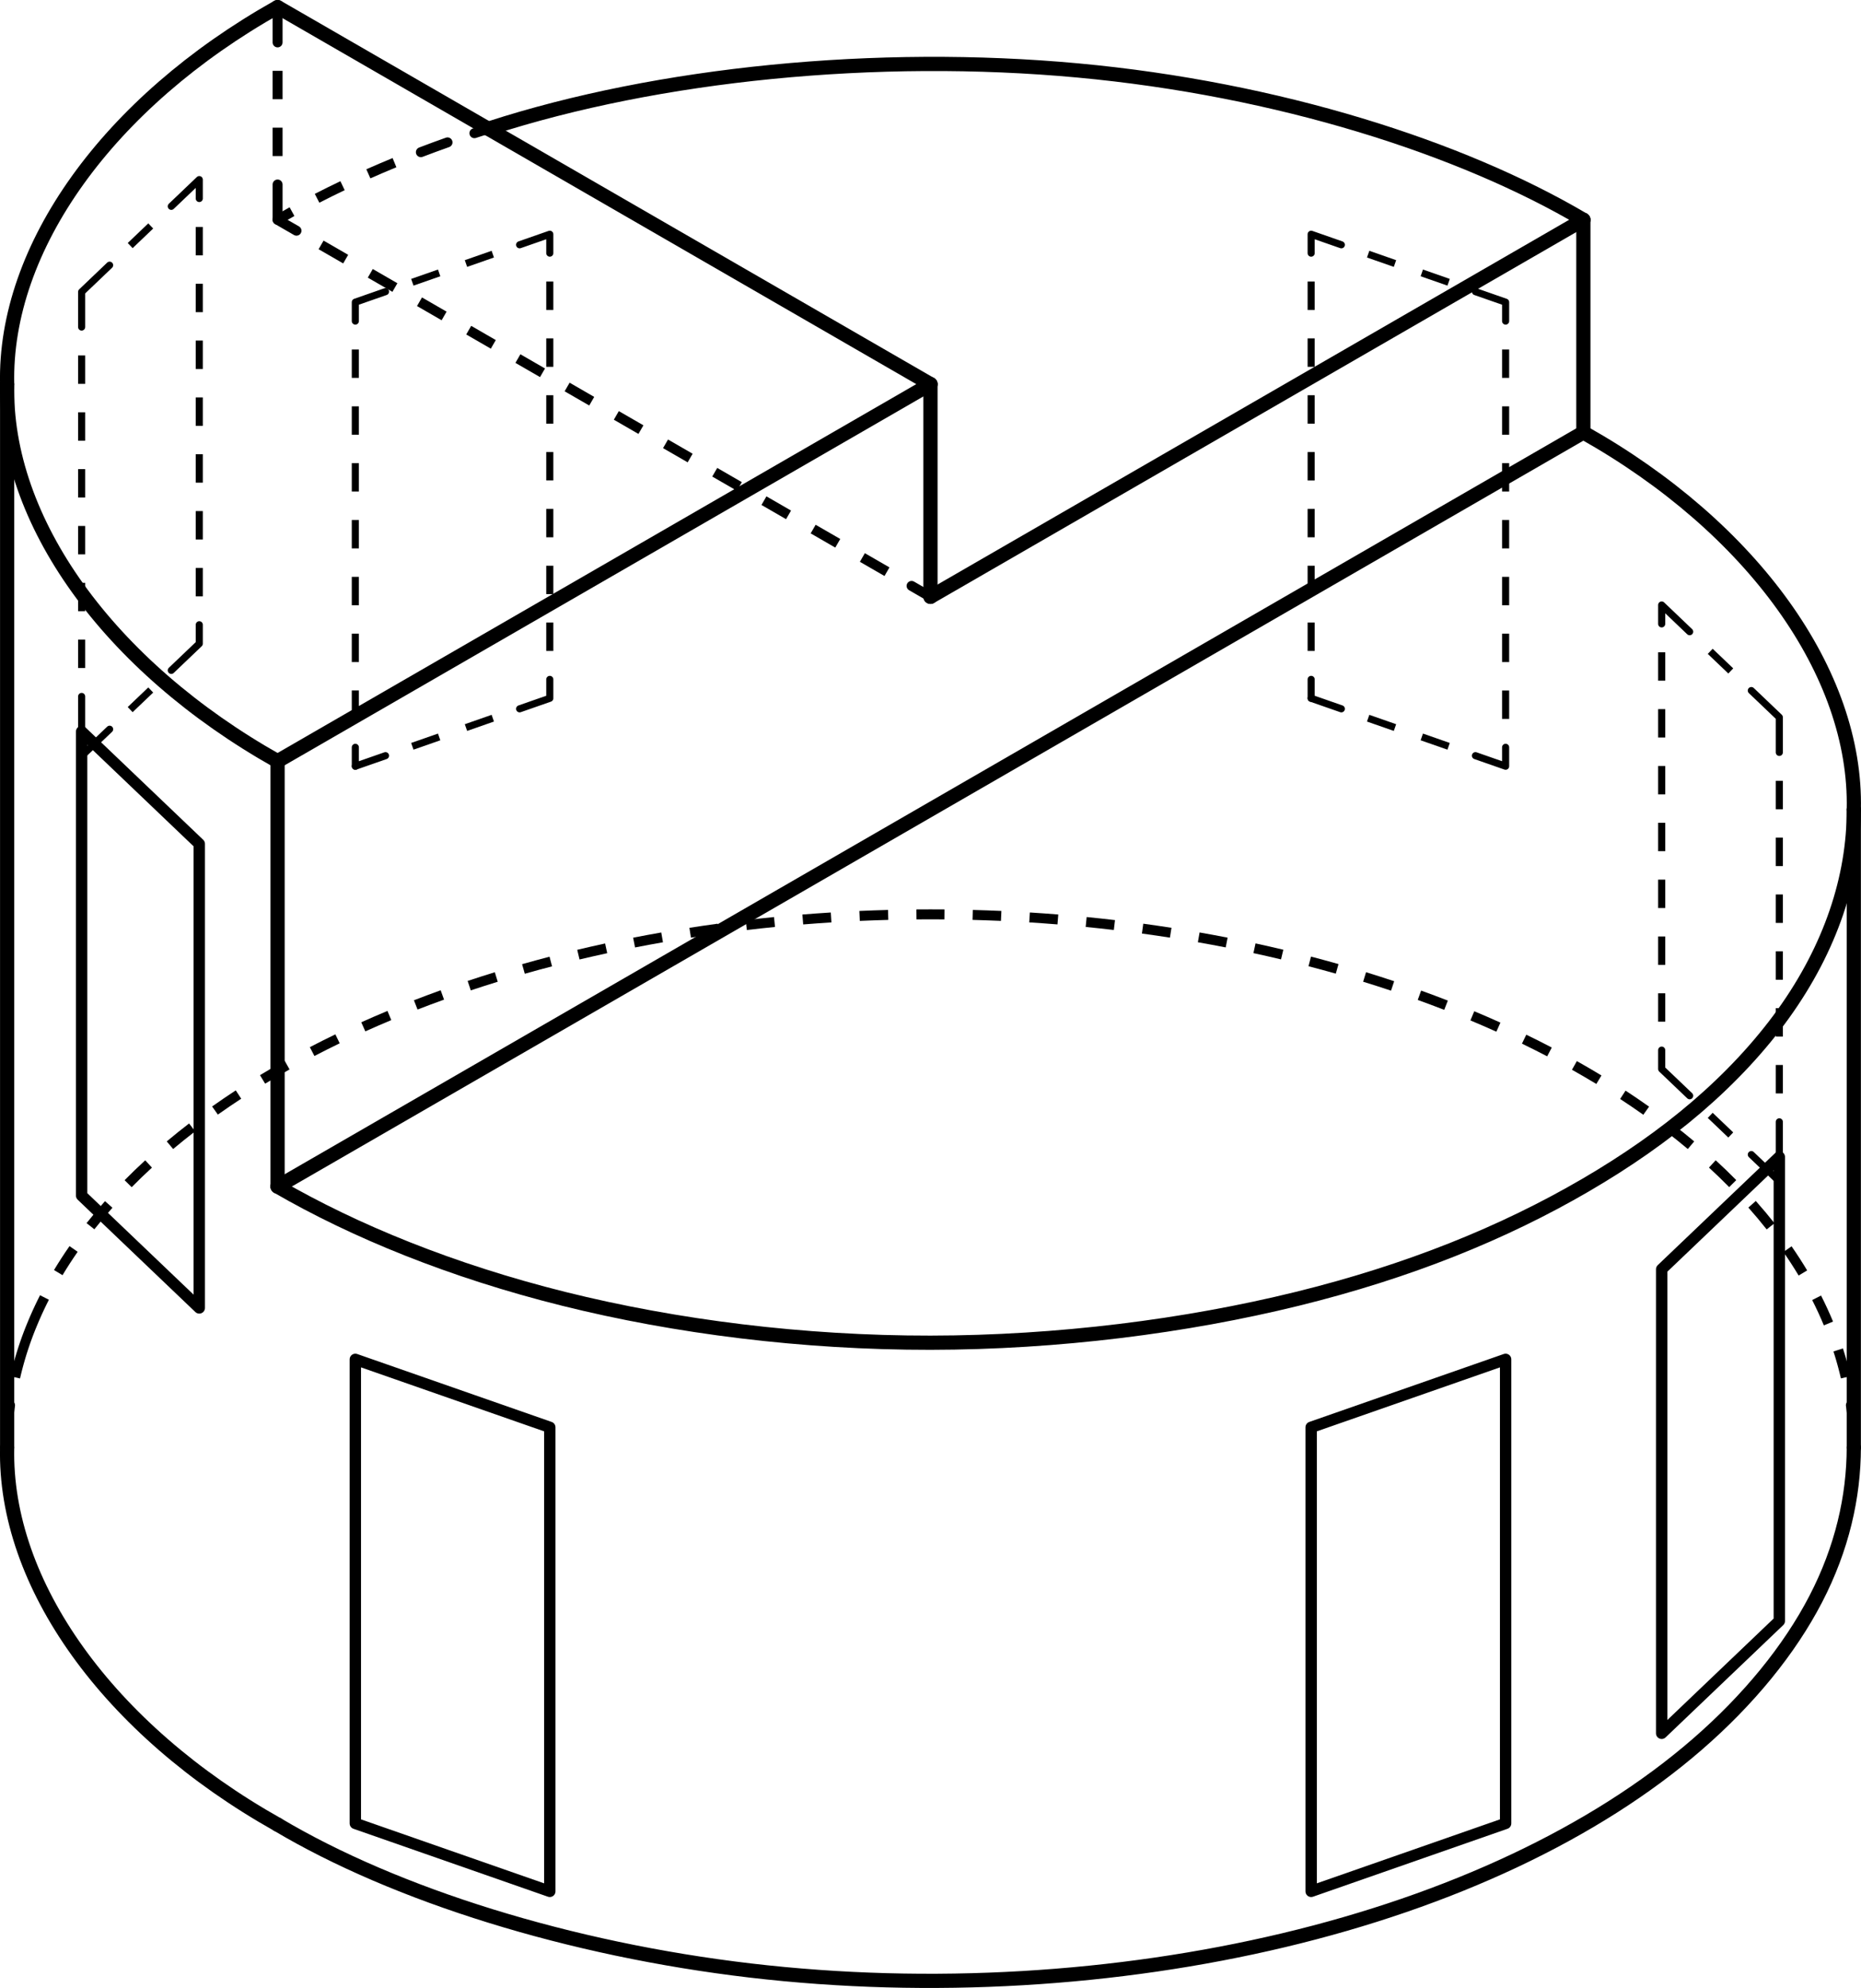 <?xml version="1.0" encoding="UTF-8" standalone="no"?>
<svg
   version="1.1"
   width="371.367pt"
   height="396.615pt"
   viewBox="0 0 371.358 396.615"
   id="svg170"
   sodipodi:docname="cylindric-tambour_first-storey.svg"
   inkscape:version="1.3.2 (091e20e, 2023-11-25, custom)"
   xmlns:inkscape="http://www.inkscape.org/namespaces/inkscape"
   xmlns:sodipodi="http://sodipodi.sourceforge.net/DTD/sodipodi-0.dtd"
   xmlns="http://www.w3.org/2000/svg"
   xmlns:svg="http://www.w3.org/2000/svg">
  <sodipodi:namedview
     id="namedview170"
     pagecolor="#ffffff"
     bordercolor="#000000"
     borderopacity="0.25"
     inkscape:showpageshadow="2"
     inkscape:pageopacity="0.0"
     inkscape:pagecheckerboard="0"
     inkscape:deskcolor="#d1d1d1"
     inkscape:document-units="pt"
     inkscape:zoom="0.81620529"
     inkscape:cx="120.06783"
     inkscape:cy="298.9444"
     inkscape:window-width="1920"
     inkscape:window-height="1010"
     inkscape:window-x="-6"
     inkscape:window-y="1077"
     inkscape:window-maximized="1"
     inkscape:current-layer="svg170" />
  <defs
     id="defs1" />
  <g
     id="doors"
     transform="translate(-330.429,-73.482)">
    <g
       id="doors::hidden">
      <path
         d="m 346.715,224.3 5.586,-5.331"
         stroke="#000000"
         stroke-width="1.417"
         stroke-linecap="round"
         stroke-linejoin="round"
         fill="none"
         id="path1" />
      <path
         d="m 356.402,215.054 4.101,-3.914"
         stroke="#000000"
         stroke-width="1.417"
         stroke-linecap="butt"
         stroke-linejoin="round"
         fill="none"
         id="path2" />
      <path
         d="m 364.604,207.226 5.586,-5.331 v -3.77"
         stroke="#000000"
         stroke-width="1.417"
         stroke-linecap="round"
         stroke-linejoin="round"
         fill="none"
         id="path3" />
      <path
         d="m 370.19,192.456 v -5.669"
         stroke="#000000"
         stroke-width="1.417"
         stroke-linecap="butt"
         stroke-linejoin="round"
         fill="none"
         id="path4" />
      <path
         d="m 370.19,181.117 v -5.669"
         stroke="#000000"
         stroke-width="1.417"
         stroke-linecap="butt"
         stroke-linejoin="round"
         fill="none"
         id="path5" />
      <path
         d="m 370.19,169.779 v -5.669"
         stroke="#000000"
         stroke-width="1.417"
         stroke-linecap="butt"
         stroke-linejoin="round"
         fill="none"
         id="path6" />
      <path
         d="m 370.19,158.44 v -5.669"
         stroke="#000000"
         stroke-width="1.417"
         stroke-linecap="butt"
         stroke-linejoin="round"
         fill="none"
         id="path7" />
      <path
         d="m 370.19,147.101 v -5.669"
         stroke="#000000"
         stroke-width="1.417"
         stroke-linecap="butt"
         stroke-linejoin="round"
         fill="none"
         id="path8" />
      <path
         d="m 370.19,135.763 v -5.669"
         stroke="#000000"
         stroke-width="1.417"
         stroke-linecap="butt"
         stroke-linejoin="round"
         fill="none"
         id="path9" />
      <path
         d="m 370.19,124.424 v -5.669"
         stroke="#000000"
         stroke-width="1.417"
         stroke-linecap="butt"
         stroke-linejoin="round"
         fill="none"
         id="path10" />
      <path
         d="m 370.19,113.086 v -3.77 l -5.586,5.331"
         stroke="#000000"
         stroke-width="1.417"
         stroke-linecap="round"
         stroke-linejoin="round"
         fill="none"
         id="path11" />
      <path
         d="m 360.503,118.561 -4.101,3.914"
         stroke="#000000"
         stroke-width="1.417"
         stroke-linecap="butt"
         stroke-linejoin="round"
         fill="none"
         id="path12" />
      <path
         d="m 352.3,126.389 -5.586,5.331 v 7.008"
         stroke="#000000"
         stroke-width="1.417"
         stroke-linecap="round"
         stroke-linejoin="round"
         fill="none"
         id="path13" />
      <path
         d="m 346.715,144.398 v 5.669"
         stroke="#000000"
         stroke-width="1.417"
         stroke-linecap="butt"
         stroke-linejoin="round"
         fill="none"
         id="path14" />
      <path
         d="m 346.715,155.737 v 5.669"
         stroke="#000000"
         stroke-width="1.417"
         stroke-linecap="butt"
         stroke-linejoin="round"
         fill="none"
         id="path15" />
      <path
         d="m 346.715,167.075 v 5.669"
         stroke="#000000"
         stroke-width="1.417"
         stroke-linecap="butt"
         stroke-linejoin="round"
         fill="none"
         id="path16" />
      <path
         d="m 346.715,178.414 v 5.669"
         stroke="#000000"
         stroke-width="1.417"
         stroke-linecap="butt"
         stroke-linejoin="round"
         fill="none"
         id="path17" />
      <path
         d="m 346.715,189.752 v 5.669"
         stroke="#000000"
         stroke-width="1.417"
         stroke-linecap="butt"
         stroke-linejoin="round"
         fill="none"
         id="path18" />
      <path
         d="m 346.715,201.091 v 5.669"
         stroke="#000000"
         stroke-width="1.417"
         stroke-linecap="butt"
         stroke-linejoin="round"
         fill="none"
         id="path19" />
      <path
         d="M 346.715,212.43 V 219.438"
         stroke="#000000"
         stroke-width="1.417"
         stroke-linecap="round"
         stroke-linejoin="round"
         fill="none"
         id="path20" />
      <path
         d="m 401.331,226.348 6.022,-2.103"
         stroke="#000000"
         stroke-width="1.417"
         stroke-linecap="round"
         stroke-linejoin="round"
         fill="none"
         id="path21" />
      <path
         d="m 412.705,222.375 5.352,-1.869"
         stroke="#000000"
         stroke-width="1.417"
         stroke-linecap="butt"
         stroke-linejoin="round"
         fill="none"
         id="path22" />
      <path
         d="m 423.41,218.636 5.352,-1.869"
         stroke="#000000"
         stroke-width="1.417"
         stroke-linecap="butt"
         stroke-linejoin="round"
         fill="none"
         id="path23" />
      <path
         d="m 434.114,214.898 6.023,-2.103 v -3.77"
         stroke="#000000"
         stroke-width="1.417"
         stroke-linecap="round"
         stroke-linejoin="round"
         fill="none"
         id="path24" />
      <path
         d="m 440.137,203.355 v -5.669"
         stroke="#000000"
         stroke-width="1.417"
         stroke-linecap="butt"
         stroke-linejoin="round"
         fill="none"
         id="path25" />
      <path
         d="m 440.137,192.017 v -5.669"
         stroke="#000000"
         stroke-width="1.417"
         stroke-linecap="butt"
         stroke-linejoin="round"
         fill="none"
         id="path26" />
      <path
         d="m 440.137,180.678 v -5.669"
         stroke="#000000"
         stroke-width="1.417"
         stroke-linecap="butt"
         stroke-linejoin="round"
         fill="none"
         id="path27" />
      <path
         d="m 440.137,169.339 v -5.669"
         stroke="#000000"
         stroke-width="1.417"
         stroke-linecap="butt"
         stroke-linejoin="round"
         fill="none"
         id="path28" />
      <path
         d="m 440.137,158.001 v -5.669"
         stroke="#000000"
         stroke-width="1.417"
         stroke-linecap="butt"
         stroke-linejoin="round"
         fill="none"
         id="path29" />
      <path
         d="m 440.137,146.662 v -5.669"
         stroke="#000000"
         stroke-width="1.417"
         stroke-linecap="butt"
         stroke-linejoin="round"
         fill="none"
         id="path30" />
      <path
         d="m 440.137,135.324 v -5.669"
         stroke="#000000"
         stroke-width="1.417"
         stroke-linecap="butt"
         stroke-linejoin="round"
         fill="none"
         id="path31" />
      <path
         d="m 440.137,123.985 v -3.77 l -6.023,2.103"
         stroke="#000000"
         stroke-width="1.417"
         stroke-linecap="round"
         stroke-linejoin="round"
         fill="none"
         id="path32" />
      <path
         d="m 428.762,124.188 -5.352,1.869"
         stroke="#000000"
         stroke-width="1.417"
         stroke-linecap="butt"
         stroke-linejoin="round"
         fill="none"
         id="path33" />
      <path
         d="m 418.058,127.927 -5.352,1.869"
         stroke="#000000"
         stroke-width="1.417"
         stroke-linecap="butt"
         stroke-linejoin="round"
         fill="none"
         id="path34" />
      <path
         d="m 407.353,131.665 -6.022,2.103 v 3.77"
         stroke="#000000"
         stroke-width="1.417"
         stroke-linecap="round"
         stroke-linejoin="round"
         fill="none"
         id="path35" />
      <path
         d="m 401.331,143.208 v 5.669"
         stroke="#000000"
         stroke-width="1.417"
         stroke-linecap="butt"
         stroke-linejoin="round"
         fill="none"
         id="path36" />
      <path
         d="m 401.331,154.546 v 5.669"
         stroke="#000000"
         stroke-width="1.417"
         stroke-linecap="butt"
         stroke-linejoin="round"
         fill="none"
         id="path37" />
      <path
         d="m 401.331,165.885 v 5.669"
         stroke="#000000"
         stroke-width="1.417"
         stroke-linecap="butt"
         stroke-linejoin="round"
         fill="none"
         id="path38" />
      <path
         d="m 401.331,177.224 v 5.669"
         stroke="#000000"
         stroke-width="1.417"
         stroke-linecap="butt"
         stroke-linejoin="round"
         fill="none"
         id="path39" />
      <path
         d="m 401.331,188.562 v 5.669"
         stroke="#000000"
         stroke-width="1.417"
         stroke-linecap="butt"
         stroke-linejoin="round"
         fill="none"
         id="path40" />
      <path
         d="m 401.331,199.901 v 5.669"
         stroke="#000000"
         stroke-width="1.417"
         stroke-linecap="butt"
         stroke-linejoin="round"
         fill="none"
         id="path41" />
      <path
         d="m 401.331,211.239 v 5.669"
         stroke="#000000"
         stroke-width="1.417"
         stroke-linecap="butt"
         stroke-linejoin="round"
         fill="none"
         id="path42" />
      <path
         d="m 401.331,222.578 v 3.77"
         stroke="#000000"
         stroke-width="1.417"
         stroke-linecap="round"
         stroke-linejoin="round"
         fill="none"
         id="path43" />
      <path
         d="m 685.49,304.302 v -7.008"
         stroke="#000000"
         stroke-width="1.417"
         stroke-linecap="round"
         stroke-linejoin="round"
         fill="none"
         id="path44" />
      <path
         d="M 685.49,291.625 V 285.955"
         stroke="#000000"
         stroke-width="1.417"
         stroke-linecap="butt"
         stroke-linejoin="round"
         fill="none"
         id="path45" />
      <path
         d="m 685.49,280.286 v -5.669"
         stroke="#000000"
         stroke-width="1.417"
         stroke-linecap="butt"
         stroke-linejoin="round"
         fill="none"
         id="path46" />
      <path
         d="m 685.49,268.947 v -5.669"
         stroke="#000000"
         stroke-width="1.417"
         stroke-linecap="butt"
         stroke-linejoin="round"
         fill="none"
         id="path47" />
      <path
         d="m 685.49,257.609 v -5.669"
         stroke="#000000"
         stroke-width="1.417"
         stroke-linecap="butt"
         stroke-linejoin="round"
         fill="none"
         id="path48" />
      <path
         d="m 685.49,246.27 v -5.669"
         stroke="#000000"
         stroke-width="1.417"
         stroke-linecap="butt"
         stroke-linejoin="round"
         fill="none"
         id="path49" />
      <path
         d="m 685.49,234.932 v -5.669"
         stroke="#000000"
         stroke-width="1.417"
         stroke-linecap="butt"
         stroke-linejoin="round"
         fill="none"
         id="path50" />
      <path
         d="m 685.49,223.593 v -7.008 l -5.586,-5.331"
         stroke="#000000"
         stroke-width="1.417"
         stroke-linecap="round"
         stroke-linejoin="round"
         fill="none"
         id="path51" />
      <path
         d="m 675.803,207.339 -4.101,-3.914"
         stroke="#000000"
         stroke-width="1.417"
         stroke-linecap="butt"
         stroke-linejoin="round"
         fill="none"
         id="path52" />
      <path
         d="m 667.601,199.511 -5.586,-5.331 v 3.77"
         stroke="#000000"
         stroke-width="1.417"
         stroke-linecap="round"
         stroke-linejoin="round"
         fill="none"
         id="path53" />
      <path
         d="m 662.015,203.619 v 5.669"
         stroke="#000000"
         stroke-width="1.417"
         stroke-linecap="butt"
         stroke-linejoin="round"
         fill="none"
         id="path54" />
      <path
         d="m 662.015,214.958 v 5.669"
         stroke="#000000"
         stroke-width="1.417"
         stroke-linecap="butt"
         stroke-linejoin="round"
         fill="none"
         id="path55" />
      <path
         d="m 662.015,226.296 v 5.669"
         stroke="#000000"
         stroke-width="1.417"
         stroke-linecap="butt"
         stroke-linejoin="round"
         fill="none"
         id="path56" />
      <path
         d="m 662.015,237.635 v 5.669"
         stroke="#000000"
         stroke-width="1.417"
         stroke-linecap="butt"
         stroke-linejoin="round"
         fill="none"
         id="path57" />
      <path
         d="m 662.015,248.973 v 5.669"
         stroke="#000000"
         stroke-width="1.417"
         stroke-linecap="butt"
         stroke-linejoin="round"
         fill="none"
         id="path58" />
      <path
         d="m 662.015,260.312 v 5.669"
         stroke="#000000"
         stroke-width="1.417"
         stroke-linecap="butt"
         stroke-linejoin="round"
         fill="none"
         id="path59" />
      <path
         d="m 662.015,271.651 v 5.669"
         stroke="#000000"
         stroke-width="1.417"
         stroke-linecap="butt"
         stroke-linejoin="round"
         fill="none"
         id="path60" />
      <path
         d="m 662.015,282.989 v 3.77 l 5.586,5.331"
         stroke="#000000"
         stroke-width="1.417"
         stroke-linecap="round"
         stroke-linejoin="round"
         fill="none"
         id="path61" />
      <path
         d="m 671.702,296.004 4.101,3.914"
         stroke="#000000"
         stroke-width="1.417"
         stroke-linecap="butt"
         stroke-linejoin="round"
         fill="none"
         id="path62" />
      <path
         d="m 679.905,303.833 5.586,5.331"
         stroke="#000000"
         stroke-width="1.417"
         stroke-linecap="round"
         stroke-linejoin="round"
         fill="none"
         id="path63" />
      <path
         d="m 592.068,212.794 6.023,2.103"
         stroke="#000000"
         stroke-width="1.417"
         stroke-linecap="round"
         stroke-linejoin="round"
         fill="none"
         id="path64" />
      <path
         d="m 603.443,216.767 5.352,1.869"
         stroke="#000000"
         stroke-width="1.417"
         stroke-linecap="butt"
         stroke-linejoin="round"
         fill="none"
         id="path65" />
      <path
         d="m 614.147,220.506 5.352,1.869"
         stroke="#000000"
         stroke-width="1.417"
         stroke-linecap="butt"
         stroke-linejoin="round"
         fill="none"
         id="path66" />
      <path
         d="m 624.852,224.244 6.022,2.103 v -3.77"
         stroke="#000000"
         stroke-width="1.417"
         stroke-linecap="round"
         stroke-linejoin="round"
         fill="none"
         id="path67" />
      <path
         d="m 630.874,216.909 v -5.669"
         stroke="#000000"
         stroke-width="1.417"
         stroke-linecap="butt"
         stroke-linejoin="round"
         fill="none"
         id="path68" />
      <path
         d="m 630.874,205.57 v -5.669"
         stroke="#000000"
         stroke-width="1.417"
         stroke-linecap="butt"
         stroke-linejoin="round"
         fill="none"
         id="path69" />
      <path
         d="m 630.874,194.232 v -5.669"
         stroke="#000000"
         stroke-width="1.417"
         stroke-linecap="butt"
         stroke-linejoin="round"
         fill="none"
         id="path70" />
      <path
         d="m 630.874,182.893 v -5.669"
         stroke="#000000"
         stroke-width="1.417"
         stroke-linecap="butt"
         stroke-linejoin="round"
         fill="none"
         id="path71" />
      <path
         d="m 630.874,171.554 v -5.669"
         stroke="#000000"
         stroke-width="1.417"
         stroke-linecap="butt"
         stroke-linejoin="round"
         fill="none"
         id="path72" />
      <path
         d="m 630.874,160.216 v -5.669"
         stroke="#000000"
         stroke-width="1.417"
         stroke-linecap="butt"
         stroke-linejoin="round"
         fill="none"
         id="path73" />
      <path
         d="m 630.874,148.877 v -5.669"
         stroke="#000000"
         stroke-width="1.417"
         stroke-linecap="butt"
         stroke-linejoin="round"
         fill="none"
         id="path74" />
      <path
         d="m 630.874,137.539 v -3.77 l -6.022,-2.103"
         stroke="#000000"
         stroke-width="1.417"
         stroke-linecap="round"
         stroke-linejoin="round"
         fill="none"
         id="path75" />
      <path
         d="m 619.5,129.796 -5.352,-1.869"
         stroke="#000000"
         stroke-width="1.417"
         stroke-linecap="butt"
         stroke-linejoin="round"
         fill="none"
         id="path76" />
      <path
         d="m 608.795,126.057 -5.352,-1.869"
         stroke="#000000"
         stroke-width="1.417"
         stroke-linecap="butt"
         stroke-linejoin="round"
         fill="none"
         id="path77" />
      <path
         d="m 598.091,122.319 -6.023,-2.103 v 3.77"
         stroke="#000000"
         stroke-width="1.417"
         stroke-linecap="round"
         stroke-linejoin="round"
         fill="none"
         id="path78" />
      <path
         d="m 592.068,129.654 v 5.669"
         stroke="#000000"
         stroke-width="1.417"
         stroke-linecap="butt"
         stroke-linejoin="round"
         fill="none"
         id="path79" />
      <path
         d="m 592.068,140.993 v 5.669"
         stroke="#000000"
         stroke-width="1.417"
         stroke-linecap="butt"
         stroke-linejoin="round"
         fill="none"
         id="path80" />
      <path
         d="m 592.068,152.332 v 5.669"
         stroke="#000000"
         stroke-width="1.417"
         stroke-linecap="butt"
         stroke-linejoin="round"
         fill="none"
         id="path81" />
      <path
         d="m 592.068,163.67 v 5.669"
         stroke="#000000"
         stroke-width="1.417"
         stroke-linecap="butt"
         stroke-linejoin="round"
         fill="none"
         id="path82" />
      <path
         d="m 592.068,175.009 v 5.669"
         stroke="#000000"
         stroke-width="1.417"
         stroke-linecap="butt"
         stroke-linejoin="round"
         fill="none"
         id="path83" />
      <path
         d="m 592.068,186.347 v 5.669"
         stroke="#000000"
         stroke-width="1.417"
         stroke-linecap="butt"
         stroke-linejoin="round"
         fill="none"
         id="path84" />
      <path
         d="m 592.068,197.686 v 5.669"
         stroke="#000000"
         stroke-width="1.417"
         stroke-linecap="butt"
         stroke-linejoin="round"
         fill="none"
         id="path85" />
      <path
         d="m 592.068,209.024 v 3.77"
         stroke="#000000"
         stroke-width="1.417"
         stroke-linecap="round"
         stroke-linejoin="round"
         fill="none"
         id="path86" />
    </g>
    <path
       d="m 630.874,437.265 -38.806,13.553 v -92.579 l 38.806,-13.553 z"
       stroke="#000000"
       stroke-width="2.268"
       stroke-linecap="round"
       stroke-linejoin="round"
       fill="none"
       id="path87" />
    <path
       d="m 685.49,396.881 -23.475,22.405 V 326.707 l 23.475,-22.405 z"
       stroke="#000000"
       stroke-width="2.268"
       stroke-linecap="round"
       stroke-linejoin="round"
       fill="none"
       id="path88" />
    <path
       d="M 370.19,334.422 346.715,312.017 V 219.438 l 23.475,22.405 z"
       stroke="#000000"
       stroke-width="2.268"
       stroke-linecap="round"
       stroke-linejoin="round"
       fill="none"
       id="path89" />
    <path
       d="m 440.137,450.819 -38.806,-13.553 v -92.579 l 38.806,13.553 z"
       stroke="#000000"
       stroke-width="2.268"
       stroke-linecap="round"
       stroke-linejoin="round"
       fill="none"
       id="path90" />
  </g>
  <g
     id="tambour"
     transform="translate(-330.429,-73.482)">
    <g
       id="tambour::hidden">
      <path
         d="m 385.817,117.332 v -7.043"
         stroke="#000000"
         stroke-width="1.984"
         stroke-linecap="round"
         stroke-linejoin="round"
         fill="none"
         id="path91" />
      <path
         d="M 385.817,104.619 V 98.95"
         stroke="#000000"
         stroke-width="1.984"
         stroke-linecap="butt"
         stroke-linejoin="round"
         fill="none"
         id="path92" />
      <path
         d="M 385.817,93.281 V 87.612"
         stroke="#000000"
         stroke-width="1.984"
         stroke-linecap="butt"
         stroke-linejoin="round"
         fill="none"
         id="path93" />
      <path
         d="M 385.817,81.942 V 74.899"
         stroke="#000000"
         stroke-width="1.984"
         stroke-linecap="round"
         stroke-linejoin="round"
         fill="none"
         id="path94" />
      <path
         d="m 385.817,117.332 c 0.945,-0.546 1.905,-1.088 2.879,-1.626"
         stroke="#000000"
         stroke-width="1.984"
         stroke-linecap="butt"
         stroke-linejoin="round"
         fill="none"
         id="path95" />
      <path
         d="m 393.698,113.041 c 1.656,-0.85 3.35,-1.688 5.082,-2.514"
         stroke="#000000"
         stroke-width="1.984"
         stroke-linecap="butt"
         stroke-linejoin="round"
         fill="none"
         id="path96" />
      <path
         d="m 403.931,108.16 c 1.705,-0.755 3.443,-1.498 5.213,-2.227"
         stroke="#000000"
         stroke-width="1.984"
         stroke-linecap="butt"
         stroke-linejoin="round"
         fill="none"
         id="path97" />
      <path
         d="m 414.409,103.844 c 1.745,-0.667 3.518,-1.32 5.319,-1.958"
         stroke="#000000"
         stroke-width="1.984"
         stroke-linecap="round"
         stroke-linejoin="round"
         fill="none"
         id="path98" />
      <path
         d="m 425.094,100.057 c 1.044,-0.342 2.096,-0.68 3.157,-1.012"
         stroke="#000000"
         stroke-width="1.984"
         stroke-linecap="round"
         stroke-linejoin="round"
         fill="none"
         id="path99" />
      <path
         d="m 700.355,362.281 a 61.754,61.754 0 0 0 -0.581,-8.439"
         stroke="#000000"
         stroke-width="1.984"
         stroke-linecap="round"
         stroke-linejoin="round"
         fill="none"
         id="path100" />
      <path
         d="M 698.747,348.261 A 66.06,66.06 0 0 0 697.24,342.804"
         stroke="#000000"
         stroke-width="1.984"
         stroke-linecap="butt"
         stroke-linejoin="round"
         fill="none"
         id="path101" />
      <path
         d="m 695.295,337.524 c -0.708,-1.708 -1.494,-3.417 -2.36,-5.125"
         stroke="#000000"
         stroke-width="1.984"
         stroke-linecap="butt"
         stroke-linejoin="round"
         fill="none"
         id="path102" />
      <path
         d="m 690.198,327.451 c -0.955,-1.59 -1.98,-3.176 -3.076,-4.755"
         stroke="#000000"
         stroke-width="1.984"
         stroke-linecap="butt"
         stroke-linejoin="round"
         fill="none"
         id="path103" />
      <path
         d="m 683.747,318.144 c -1.167,-1.478 -2.397,-2.946 -3.691,-4.402"
         stroke="#000000"
         stroke-width="1.984"
         stroke-linecap="butt"
         stroke-linejoin="round"
         fill="none"
         id="path104" />
      <path
         d="m 676.193,309.619 c -1.304,-1.322 -2.661,-2.631 -4.07,-3.926"
         stroke="#000000"
         stroke-width="1.984"
         stroke-linecap="butt"
         stroke-linejoin="round"
         fill="none"
         id="path105" />
      <path
         d="m 667.87,301.96 c -1.427,-1.197 -2.899,-2.379 -4.415,-3.545"
         stroke="#000000"
         stroke-width="1.984"
         stroke-linecap="butt"
         stroke-linejoin="round"
         fill="none"
         id="path106" />
      <path
         d="m 658.928,295.075 c -1.516,-1.074 -3.07,-2.132 -4.661,-3.173"
         stroke="#000000"
         stroke-width="1.984"
         stroke-linecap="butt"
         stroke-linejoin="round"
         fill="none"
         id="path107" />
      <path
         d="m 649.488,288.893 c -1.597,-0.967 -3.226,-1.918 -4.885,-2.85"
         stroke="#000000"
         stroke-width="1.984"
         stroke-linecap="butt"
         stroke-linejoin="round"
         fill="none"
         id="path108" />
      <path
         d="m 639.626,283.349 c -1.661,-0.866 -3.348,-1.715 -5.06,-2.545"
         stroke="#000000"
         stroke-width="1.984"
         stroke-linecap="butt"
         stroke-linejoin="round"
         fill="none"
         id="path109" />
      <path
         d="m 629.432,278.405 c -1.712,-0.771 -3.445,-1.524 -5.199,-2.257"
         stroke="#000000"
         stroke-width="1.984"
         stroke-linecap="butt"
         stroke-linejoin="round"
         fill="none"
         id="path110" />
      <path
         d="m 618.984,274.031 c -1.753,-0.681 -3.523,-1.344 -5.308,-1.987"
         stroke="#000000"
         stroke-width="1.984"
         stroke-linecap="butt"
         stroke-linejoin="round"
         fill="none"
         id="path111" />
      <path
         d="m 608.321,270.185 c -1.849,-0.617 -3.713,-1.214 -5.589,-1.791"
         stroke="#000000"
         stroke-width="1.984"
         stroke-linecap="butt"
         stroke-linejoin="round"
         fill="none"
         id="path112" />
      <path
         d="M 597.256,266.777 C 595.442,266.263 593.618,265.768 591.786,265.291"
         stroke="#000000"
         stroke-width="1.984"
         stroke-linecap="butt"
         stroke-linejoin="round"
         fill="none"
         id="path113" />
      <path
         d="m 586.286,263.922 c -1.837,-0.437 -3.68,-0.855 -5.527,-1.255"
         stroke="#000000"
         stroke-width="1.984"
         stroke-linecap="butt"
         stroke-linejoin="round"
         fill="none"
         id="path114" />
      <path
         d="m 575.207,261.524 c -1.855,-0.363 -3.713,-0.707 -5.573,-1.033"
         stroke="#000000"
         stroke-width="1.984"
         stroke-linecap="butt"
         stroke-linejoin="round"
         fill="none"
         id="path115" />
      <path
         d="m 564.041,259.566 c -1.87,-0.291 -3.74,-0.564 -5.609,-0.818"
         stroke="#000000"
         stroke-width="1.984"
         stroke-linecap="butt"
         stroke-linejoin="round"
         fill="none"
         id="path116" />
      <path
         d="m 552.808,258.035 c -1.882,-0.221 -3.761,-0.424 -5.636,-0.609"
         stroke="#000000"
         stroke-width="1.984"
         stroke-linecap="butt"
         stroke-linejoin="round"
         fill="none"
         id="path117" />
      <path
         d="m 541.527,256.92 c -1.891,-0.152 -3.776,-0.286 -5.654,-0.403"
         stroke="#000000"
         stroke-width="1.984"
         stroke-linecap="butt"
         stroke-linejoin="round"
         fill="none"
         id="path118" />
      <path
         d="m 530.212,256.215 c -1.906,-0.085 -3.803,-0.151 -5.69,-0.201"
         stroke="#000000"
         stroke-width="1.984"
         stroke-linecap="butt"
         stroke-linejoin="round"
         fill="none"
         id="path119" />
      <path
         d="m 518.891,255.915 c -0.933,-0.008 -1.861,-0.012 -2.788,-0.012 -0.931,0 -1.863,0.004 -2.8,0.012"
         stroke="#000000"
         stroke-width="1.984"
         stroke-linecap="butt"
         stroke-linejoin="round"
         fill="none"
         id="path120" />
      <path
         d="m 507.66,256.014 c -1.891,0.05 -3.793,0.117 -5.703,0.202"
         stroke="#000000"
         stroke-width="1.984"
         stroke-linecap="butt"
         stroke-linejoin="round"
         fill="none"
         id="path121" />
      <path
         d="m 496.276,256.52 c -1.877,0.117 -3.762,0.252 -5.652,0.404"
         stroke="#000000"
         stroke-width="1.984"
         stroke-linecap="butt"
         stroke-linejoin="round"
         fill="none"
         id="path122" />
      <path
         d="m 484.98,257.431 c -1.875,0.185 -3.753,0.389 -5.635,0.61"
         stroke="#000000"
         stroke-width="1.984"
         stroke-linecap="butt"
         stroke-linejoin="round"
         fill="none"
         id="path123" />
      <path
         d="m 473.752,258.751 c -1.866,0.254 -3.734,0.527 -5.601,0.818"
         stroke="#000000"
         stroke-width="1.984"
         stroke-linecap="butt"
         stroke-linejoin="round"
         fill="none"
         id="path124" />
      <path
         d="m 462.55,260.495 c -1.866,0.327 -3.73,0.673 -5.591,1.037"
         stroke="#000000"
         stroke-width="1.984"
         stroke-linecap="butt"
         stroke-linejoin="round"
         fill="none"
         id="path125" />
      <path
         d="m 451.386,262.68 c -1.853,0.401 -3.702,0.821 -5.544,1.26"
         stroke="#000000"
         stroke-width="1.984"
         stroke-linecap="butt"
         stroke-linejoin="round"
         fill="none"
         id="path126" />
      <path
         d="m 440.336,265.313 c -1.828,0.476 -3.648,0.971 -5.458,1.484"
         stroke="#000000"
         stroke-width="1.984"
         stroke-linecap="butt"
         stroke-linejoin="round"
         fill="none"
         id="path127" />
      <path
         d="m 429.457,268.399 c -1.812,0.557 -3.613,1.134 -5.4,1.729"
         stroke="#000000"
         stroke-width="1.984"
         stroke-linecap="butt"
         stroke-linejoin="round"
         fill="none"
         id="path128" />
      <path
         d="m 418.698,271.982 c -1.787,0.643 -3.558,1.304 -5.312,1.984"
         stroke="#000000"
         stroke-width="1.984"
         stroke-linecap="butt"
         stroke-linejoin="round"
         fill="none"
         id="path129" />
      <path
         d="m 408.125,276.084 c -1.755,0.733 -3.491,1.485 -5.204,2.255"
         stroke="#000000"
         stroke-width="1.984"
         stroke-linecap="butt"
         stroke-linejoin="round"
         fill="none"
         id="path130" />
      <path
         d="m 397.78,280.736 c -1.715,0.83 -3.406,1.678 -5.07,2.544"
         stroke="#000000"
         stroke-width="1.984"
         stroke-linecap="butt"
         stroke-linejoin="round"
         fill="none"
         id="path131" />
      <path
         d="m 387.72,285.977 c -1.665,0.934 -3.299,1.886 -4.902,2.855"
         stroke="#000000"
         stroke-width="1.984"
         stroke-linecap="butt"
         stroke-linejoin="round"
         fill="none"
         id="path132" />
      <path
         d="m 378.016,291.851 c -1.601,1.046 -3.165,2.11 -4.691,3.19"
         stroke="#000000"
         stroke-width="1.984"
         stroke-linecap="butt"
         stroke-linejoin="round"
         fill="none"
         id="path133" />
      <path
         d="m 368.76,298.408 c -1.519,1.168 -2.994,2.352 -4.423,3.551"
         stroke="#000000"
         stroke-width="1.984"
         stroke-linecap="butt"
         stroke-linejoin="round"
         fill="none"
         id="path134" />
      <path
         d="m 360.075,305.7 c -1.413,1.299 -2.774,2.612 -4.081,3.937"
         stroke="#000000"
         stroke-width="1.984"
         stroke-linecap="butt"
         stroke-linejoin="round"
         fill="none"
         id="path135" />
      <path
         d="m 352.118,313.776 c -1.275,1.437 -2.49,2.886 -3.642,4.344"
         stroke="#000000"
         stroke-width="1.984"
         stroke-linecap="butt"
         stroke-linejoin="round"
         fill="none"
         id="path136" />
      <path
         d="m 345.109,322.658 c -1.089,1.567 -2.109,3.141 -3.058,4.72"
         stroke="#000000"
         stroke-width="1.984"
         stroke-linecap="butt"
         stroke-linejoin="round"
         fill="none"
         id="path137" />
      <path
         d="m 339.299,332.34 c -0.872,1.716 -1.663,3.434 -2.376,5.15 a 66.054,66.054 0 0 0 -3.469,10.785"
         stroke="#000000"
         stroke-width="1.984"
         stroke-linecap="butt"
         stroke-linejoin="round"
         fill="none"
         id="path138" />
      <path
         d="m 332.43,353.849 a 61.754,61.754 0 0 0 -0.58,8.432"
         stroke="#000000"
         stroke-width="1.984"
         stroke-linecap="round"
         stroke-linejoin="round"
         fill="none"
         id="path139" />
      <path
         d="m 385.817,117.332 3.771,2.177"
         stroke="#000000"
         stroke-width="1.984"
         stroke-linecap="round"
         stroke-linejoin="round"
         fill="none"
         id="path140" />
      <path
         d="m 394.497,122.343 4.91,2.835"
         stroke="#000000"
         stroke-width="1.984"
         stroke-linecap="butt"
         stroke-linejoin="round"
         fill="none"
         id="path141" />
      <path
         d="m 404.317,128.013 4.91,2.835"
         stroke="#000000"
         stroke-width="1.984"
         stroke-linecap="butt"
         stroke-linejoin="round"
         fill="none"
         id="path142" />
      <path
         d="m 414.136,133.682 4.91,2.835"
         stroke="#000000"
         stroke-width="1.984"
         stroke-linecap="butt"
         stroke-linejoin="round"
         fill="none"
         id="path143" />
      <path
         d="m 423.956,139.351 4.91,2.835"
         stroke="#000000"
         stroke-width="1.984"
         stroke-linecap="butt"
         stroke-linejoin="round"
         fill="none"
         id="path144" />
      <path
         d="m 433.775,145.021 4.91,2.835"
         stroke="#000000"
         stroke-width="1.984"
         stroke-linecap="butt"
         stroke-linejoin="round"
         fill="none"
         id="path145" />
      <path
         d="m 443.595,150.69 4.91,2.835"
         stroke="#000000"
         stroke-width="1.984"
         stroke-linecap="butt"
         stroke-linejoin="round"
         fill="none"
         id="path146" />
      <path
         d="m 453.414,156.359 4.91,2.835"
         stroke="#000000"
         stroke-width="1.984"
         stroke-linecap="butt"
         stroke-linejoin="round"
         fill="none"
         id="path147" />
      <path
         d="m 463.234,162.028 4.91,2.835"
         stroke="#000000"
         stroke-width="1.984"
         stroke-linecap="butt"
         stroke-linejoin="round"
         fill="none"
         id="path148" />
      <path
         d="m 473.053,167.698 4.91,2.835"
         stroke="#000000"
         stroke-width="1.984"
         stroke-linecap="butt"
         stroke-linejoin="round"
         fill="none"
         id="path149" />
      <path
         d="m 482.873,173.367 4.91,2.835"
         stroke="#000000"
         stroke-width="1.984"
         stroke-linecap="butt"
         stroke-linejoin="round"
         fill="none"
         id="path150" />
      <path
         d="m 492.692,179.036 4.91,2.835"
         stroke="#000000"
         stroke-width="1.984"
         stroke-linecap="butt"
         stroke-linejoin="round"
         fill="none"
         id="path151" />
      <path
         d="m 502.512,184.706 4.91,2.835"
         stroke="#000000"
         stroke-width="1.984"
         stroke-linecap="butt"
         stroke-linejoin="round"
         fill="none"
         id="path152" />
      <path
         d="m 512.331,190.375 3.771,2.177"
         stroke="#000000"
         stroke-width="1.984"
         stroke-linecap="round"
         stroke-linejoin="round"
         fill="none"
         id="path153" />
    </g>
    <path
       d="M 516.102,192.552 646.388,117.332"
       stroke="#000000"
       stroke-width="2.835"
       stroke-linecap="round"
       stroke-linejoin="round"
       fill="none"
       id="path154" />
    <path
       d="m 385.817,437.501 c 23.605,14.045 58.321,24.886 94.34,29.113 36.019,4.228 73.343,1.842 106.456,-6.054 33.113,-7.896 62.015,-21.301 82.515,-39.08 10.25,-8.89 18.399,-18.873 23.639,-28.985 5.24,-10.113 7.571,-20.355 7.588,-30.215"
       stroke="#000000"
       stroke-width="2.835"
       stroke-linecap="round"
       stroke-linejoin="round"
       fill="none"
       id="path155" />
    <path
       d="M 516.102,192.552 V 150.12"
       stroke="#000000"
       stroke-width="2.835"
       stroke-linecap="round"
       stroke-linejoin="round"
       fill="none"
       id="path156" />
    <path
       d="M 646.388,159.764 385.817,310.205"
       stroke="#000000"
       stroke-width="2.835"
       stroke-linecap="round"
       stroke-linejoin="round"
       fill="none"
       id="path157" />
    <path
       d="m 385.817,74.899 42.037,24.27"
       stroke="#000000"
       stroke-width="2.835"
       stroke-linecap="round"
       stroke-linejoin="round"
       fill="none"
       id="path158" />
    <path
       d="m 428.25,99.045 c 33.577,-10.876 77.159,-15.213 117.228,-11.51 40.069,3.703 76.626,15.448 100.91,29.797"
       stroke="#000000"
       stroke-width="2.835"
       stroke-linecap="round"
       stroke-linejoin="round"
       fill="none"
       id="path159" />
    <path
       d="m 700.354,234.984 c 0.049,13.574 -4.652,27.657 -14.027,40.72 -4.687,6.531 -10.543,12.808 -17.221,18.55 -6.678,5.742 -14.178,10.95 -22.335,15.702 -16.315,9.505 -35.258,17.188 -57.488,22.656 -22.23,5.468 -47.745,8.722 -73.181,8.75 -25.436,0.028 -50.792,-3.169 -73.181,-8.75 -22.388,-5.581 -41.808,-13.547 -57.105,-22.407"
       stroke="#000000"
       stroke-width="2.835"
       stroke-linecap="round"
       stroke-linejoin="round"
       fill="none"
       id="path160" />
    <path
       d="m 331.851,362.281 c -0.63,27.212 20.193,56.236 53.966,75.221"
       stroke="#000000"
       stroke-width="2.835"
       stroke-linecap="round"
       stroke-linejoin="round"
       fill="none"
       id="path161" />
    <path
       d="M 700.354,234.984 V 362.281"
       stroke="#000000"
       stroke-width="2.835"
       stroke-linecap="round"
       stroke-linejoin="round"
       fill="none"
       id="path162" />
    <path
       d="M 331.851,150.12 C 331.221,122.908 352.044,93.884 385.817,74.899"
       stroke="#000000"
       stroke-width="2.835"
       stroke-linecap="round"
       stroke-linejoin="round"
       fill="none"
       id="path163" />
    <path
       d="M 385.817,310.205 V 225.341"
       stroke="#000000"
       stroke-width="2.835"
       stroke-linecap="round"
       stroke-linejoin="round"
       fill="none"
       id="path164" />
    <path
       d="M 331.851,362.281 V 150.12"
       stroke="#000000"
       stroke-width="2.835"
       stroke-linecap="round"
       stroke-linejoin="round"
       fill="none"
       id="path165" />
    <path
       d="M 646.388,159.764 V 117.332"
       stroke="#000000"
       stroke-width="2.835"
       stroke-linecap="round"
       stroke-linejoin="round"
       fill="none"
       id="path166" />
    <path
       d="M 427.854,99.17 516.102,150.12"
       stroke="#000000"
       stroke-width="2.835"
       stroke-linecap="round"
       stroke-linejoin="round"
       fill="none"
       id="path167" />
    <path
       d="m 646.388,159.764 c 33.773,18.984 54.596,48.009 53.966,75.221"
       stroke="#000000"
       stroke-width="2.835"
       stroke-linecap="round"
       stroke-linejoin="round"
       fill="none"
       id="path168" />
    <path
       d="M 385.817,225.341 C 352.044,206.356 331.221,177.332 331.851,150.12"
       stroke="#000000"
       stroke-width="2.835"
       stroke-linecap="round"
       stroke-linejoin="round"
       fill="none"
       id="path169" />
    <path
       d="M 516.102,150.12 385.817,225.341"
       stroke="#000000"
       stroke-width="2.835"
       stroke-linecap="round"
       stroke-linejoin="round"
       fill="none"
       id="path170" />
  </g>
</svg>
